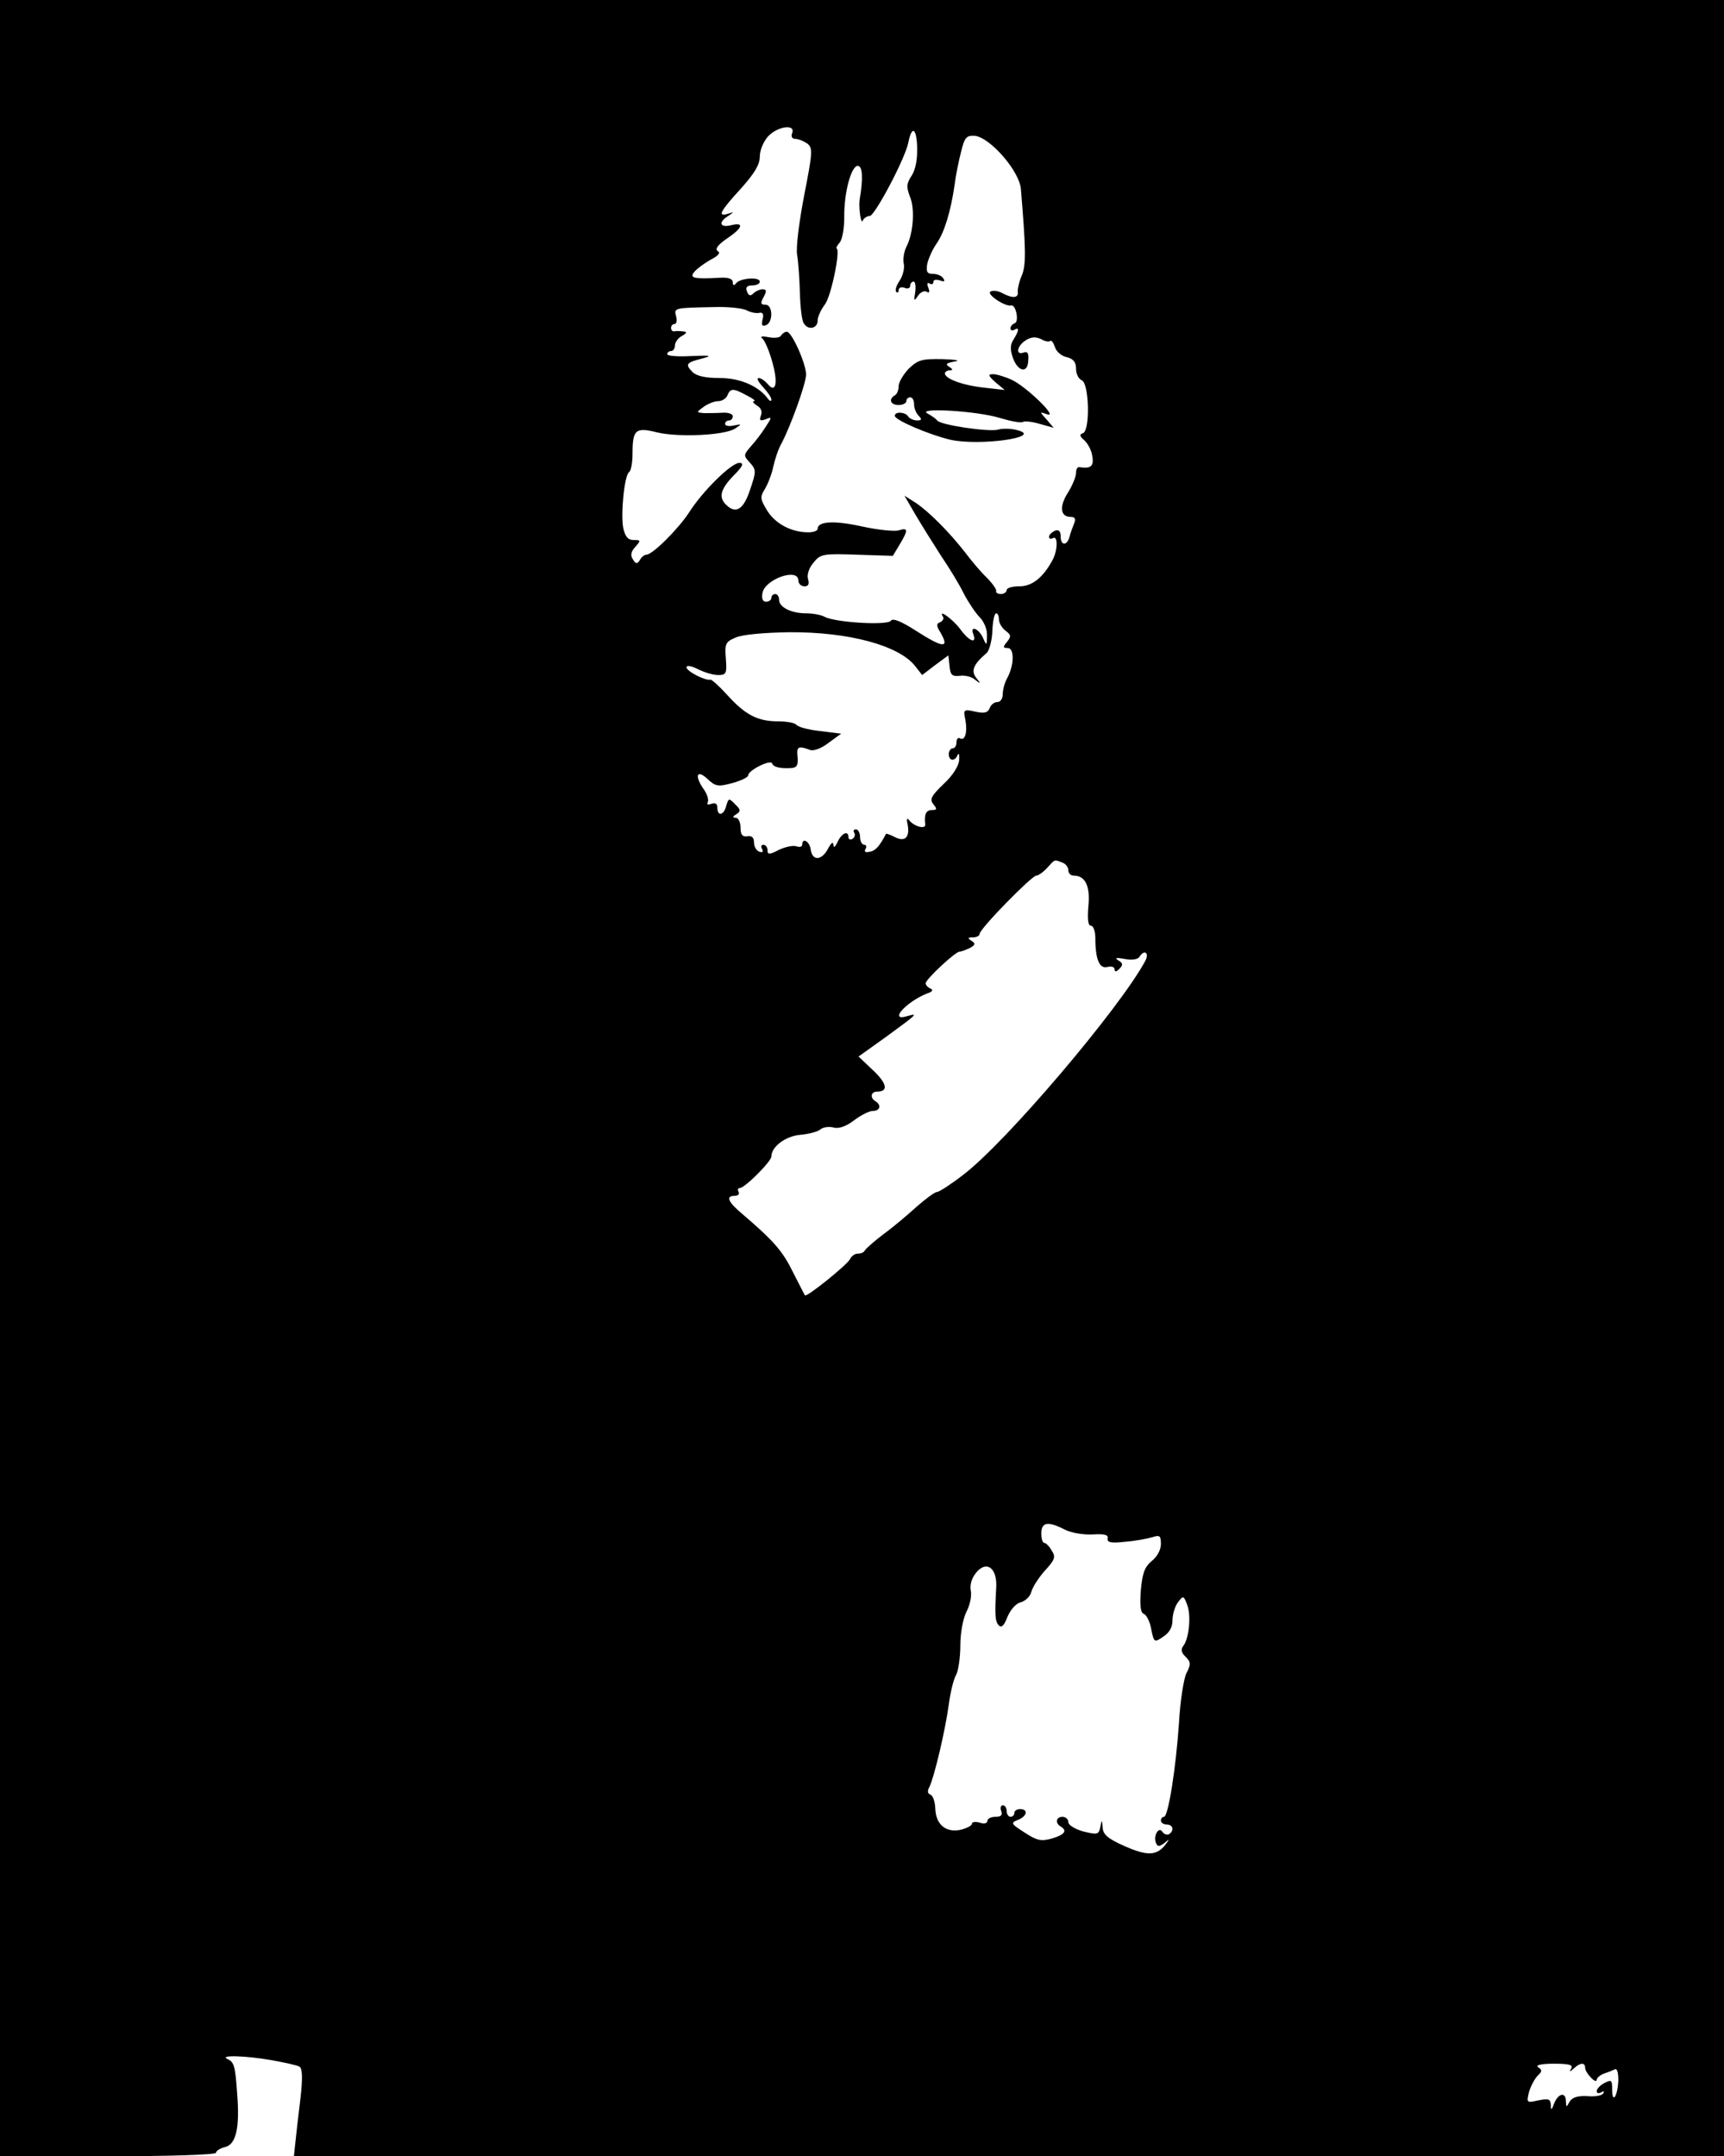 <?xml version="1.0" standalone="no"?>
<!DOCTYPE svg PUBLIC "-//W3C//DTD SVG 20010904//EN"
 "http://www.w3.org/TR/2001/REC-SVG-20010904/DTD/svg10.dtd">
<svg version="1.0" xmlns="http://www.w3.org/2000/svg"
 width="447pt" height="559pt" viewBox="0 0 447 559"
 preserveAspectRatio="xMidYMid meet">
<g transform="translate(0,559) scale(0.1,-0.1)"
fill="#000000" stroke="none">
<path d="M0 2795 l0 -2795 280 0 c157 0 280 4 280 9 0 5 11 12 24 15 28 7 38
50 31 137 -5 74 -8 83 -25 91 -24 11 47 9 115 -3 33 -6 66 -13 72 -17 7 -5 8
-30 2 -82 -5 -41 -11 -92 -13 -113 l-4 -37 1854 0 1854 0 0 2795 0 2795 -2235
0 -2235 0 0 -2795z m2054 2450 c-4 -9 0 -15 8 -15 8 0 22 -6 31 -12 15 -12 14
-22 -8 -135 -13 -68 -22 -137 -18 -155 3 -18 6 -62 7 -98 1 -36 5 -71 10 -78
11 -19 36 -14 36 7 0 10 9 29 19 42 16 21 41 142 30 145 -2 0 1 7 8 15 7 8 12
37 12 65 -1 64 18 134 35 134 13 0 14 -34 5 -87 -3 -19 3 -67 8 -55 2 6 11 12
18 12 13 0 92 149 100 190 9 45 21 39 23 -10 1 -33 -4 -59 -14 -75 -14 -21
-14 -30 -5 -54 14 -32 9 -97 -9 -131 -6 -12 -9 -31 -7 -42 3 -11 -1 -31 -10
-45 -9 -13 -13 -26 -9 -30 3 -3 6 -1 6 5 0 6 7 9 15 6 8 -4 15 -1 15 5 0 6 4
11 9 11 4 0 6 -12 4 -27 -4 -24 -3 -25 7 -10 6 9 16 14 22 11 8 -5 9 -1 5 10
-4 10 -3 15 3 11 6 -3 10 -2 10 4 0 6 7 7 17 4 11 -4 14 -3 9 5 -4 7 -16 12
-27 12 -15 0 -18 5 -15 25 3 14 13 37 24 53 21 30 37 84 47 152 3 25 11 64 17
87 9 37 14 42 35 41 40 -4 116 -91 120 -138 13 -157 14 -197 2 -225 -7 -16
-11 -36 -10 -42 2 -16 -14 -17 -40 -3 -11 6 -24 8 -31 4 -11 -7 39 -40 54 -36
12 3 21 -42 9 -46 -6 -2 -11 -8 -11 -13 0 -6 5 -7 10 -4 13 8 13 -1 -2 -25 -9
-13 -9 -27 -2 -47 13 -37 39 -42 40 -8 2 19 -2 25 -12 21 -22 -8 -17 18 6 32
14 9 26 9 39 3 10 -6 21 -8 24 -5 3 3 8 -4 12 -15 3 -12 17 -24 31 -27 17 -4
24 -13 24 -30 0 -14 7 -27 15 -30 19 -8 22 -130 3 -137 -10 -3 -9 -8 3 -18 9
-8 19 -26 21 -41 5 -27 -4 -34 -34 -29 -5 0 -8 -6 -8 -15 0 -9 -9 -32 -21 -51
-23 -36 -20 -63 7 -63 11 0 14 -5 9 -17 -4 -10 -10 -26 -12 -35 -7 -24 -23
-23 -23 2 0 13 -5 18 -15 14 -8 -4 -15 -10 -15 -16 0 -5 5 -6 10 -3 13 8 13
-31 -1 -57 -25 -46 -53 -68 -86 -68 -18 0 -33 -4 -33 -10 0 -5 -7 -10 -15 -10
-8 0 -14 4 -12 8 1 4 -10 20 -25 35 -15 14 -39 43 -55 64 -41 53 -94 106 -128
129 l-30 19 29 -50 c16 -27 46 -75 66 -106 21 -31 48 -75 59 -98 12 -23 31
-51 41 -61 11 -11 20 -32 19 -47 0 -28 -1 -28 -11 -5 -12 24 -34 31 -24 7 9
-26 -12 -17 -35 15 -20 26 -58 53 -44 31 3 -5 -1 -11 -7 -14 -10 -3 -11 -9 0
-26 25 -43 8 -42 -65 5 -36 23 -58 32 -63 25 -7 -13 -144 -5 -172 10 -9 5 -31
9 -48 9 -39 0 -70 16 -70 35 0 8 -4 15 -10 15 -5 0 -10 -4 -10 -10 0 -5 -6
-10 -14 -10 -8 0 -12 8 -9 23 7 36 93 66 93 32 0 -8 7 -15 16 -15 10 0 13 6 9
19 -3 11 2 28 14 42 18 23 25 24 113 21 l93 -3 18 30 c22 37 22 44 -3 36 -11
-3 -53 1 -94 10 -72 16 -116 14 -116 -6 0 -5 -11 -9 -24 -9 -44 0 -85 22 -106
55 -19 31 -20 36 -7 57 8 13 18 39 22 58 4 19 13 46 21 60 24 45 64 156 64
179 0 28 -37 111 -50 111 -5 0 -12 -5 -15 -10 -3 -6 -18 -7 -33 -4 -15 3 -22
2 -16 -3 6 -4 18 -31 26 -60 16 -55 10 -85 -12 -58 -7 8 -17 15 -23 15 -6 0
-1 -10 11 -23 12 -13 22 -27 22 -33 0 -5 -4 -4 -8 1 -23 33 -72 55 -125 55
-38 0 -61 5 -72 16 -19 20 -16 24 27 35 26 7 20 8 -29 6 -35 -2 -63 0 -63 5 0
4 5 8 10 8 6 0 10 7 10 15 0 7 8 19 18 24 14 8 14 11 2 12 -8 1 -18 1 -22 0
-5 0 -8 3 -8 9 0 6 4 10 9 10 5 0 7 9 4 20 -6 22 -6 22 102 24 33 1 69 -3 80
-8 11 -6 26 -9 34 -7 9 2 12 -4 8 -18 -3 -14 -1 -18 9 -14 19 7 18 53 -1 53
-13 0 -14 4 -5 20 8 15 8 20 -3 20 -7 0 -18 -5 -24 -11 -7 -7 -12 -6 -16 5 -5
11 0 16 13 16 11 0 20 4 20 10 0 13 -53 9 -62 -5 -5 -6 -8 -5 -8 3 0 9 -11 13
-32 12 -70 -4 -82 -1 -67 16 7 8 26 22 42 31 20 10 26 18 18 22 -8 5 0 16 23
32 42 28 47 44 11 35 -29 -7 -33 8 -7 24 16 11 16 11 0 6 -29 -9 -21 6 32 64
36 40 50 63 50 84 0 17 10 40 22 53 25 26 71 32 62 8z m-118 -680 c16 -8 25
-15 19 -15 -5 0 -2 -5 7 -11 11 -6 15 -16 11 -26 -5 -13 -2 -15 12 -10 17 7
17 6 0 -20 -10 -16 -27 -38 -38 -50 -19 -22 -20 -24 -3 -42 17 -19 17 -23 1
-70 -17 -52 -37 -65 -63 -39 -19 19 -14 40 20 75 24 24 28 33 15 33 -21 0 -95
-73 -130 -128 -28 -43 -95 -110 -111 -110 -5 0 -13 -6 -17 -14 -7 -11 -11 -10
-18 2 -7 10 -5 20 6 32 15 17 15 18 -4 18 -15 0 -22 9 -27 31 -7 37 3 137 15
145 5 3 9 24 9 47 0 64 8 70 64 56 54 -13 174 -8 202 10 18 12 18 12 -3 8 -13
-3 -23 -1 -23 4 0 5 5 9 10 9 6 0 10 5 10 11 0 6 -12 10 -27 9 -16 -1 -37 -1
-48 -1 -20 2 -20 2 -1 16 11 8 28 15 38 15 10 0 21 7 24 15 8 19 15 19 50 0z
m654 -581 c0 -9 8 -22 17 -29 15 -11 15 -15 4 -29 -11 -13 -11 -16 2 -16 17 0
17 -43 -1 -77 -7 -12 -12 -31 -12 -42 0 -12 -6 -21 -14 -21 -8 0 -17 -7 -20
-16 -5 -12 -14 -14 -37 -9 -30 7 -32 6 -26 -21 6 -32 -1 -56 -14 -48 -5 3 -9
-2 -9 -10 0 -9 -4 -16 -10 -16 -5 0 -10 -7 -10 -15 0 -18 16 -20 23 -2 3 6 5
1 4 -13 -1 -15 -16 -40 -40 -62 -33 -32 -37 -40 -27 -53 10 -12 10 -15 -4 -15
-15 0 -20 -11 -17 -37 2 -14 -29 -6 -42 11 -5 7 -7 2 -4 -10 7 -34 -6 -48 -33
-34 -12 6 -22 10 -23 8 -16 -31 -27 -44 -42 -46 -11 -3 -15 0 -11 7 4 6 2 11
-3 11 -6 0 -11 9 -11 20 0 11 -5 20 -11 20 -5 0 -8 -4 -4 -9 3 -5 1 -12 -5
-16 -5 -3 -10 -1 -10 4 0 19 -17 12 -28 -11 -7 -15 -11 -17 -11 -8 -1 9 -6 5
-14 -10 -16 -31 -41 -33 -45 -2 -3 21 -22 32 -22 12 0 -5 -7 -7 -15 -4 -8 3
-28 -1 -45 -9 -25 -13 -30 -13 -30 -1 0 8 -5 14 -11 14 -5 0 -7 -5 -3 -11 4
-7 1 -10 -7 -7 -8 3 -14 13 -14 24 0 13 -6 18 -17 16 -13 -2 -18 4 -18 23 0
14 -6 25 -12 25 -9 0 -9 3 1 9 12 8 12 12 -3 26 -16 17 -17 16 -23 -4 -6 -25
-23 -28 -23 -5 0 10 -5 14 -16 10 -8 -3 -12 -2 -9 4 3 6 -1 20 -9 32 -26 36
-20 55 8 29 21 -20 28 -21 65 -11 22 6 41 15 41 20 0 13 58 42 62 31 3 -10 22
-14 51 -12 13 1 17 8 15 29 -3 27 2 29 32 18 9 -4 30 4 48 18 l33 24 -56 7
c-30 3 -57 11 -60 16 -4 5 -25 9 -48 9 -53 0 -85 17 -132 69 -20 22 -40 40
-43 39 -14 -3 -62 22 -62 32 0 6 12 4 30 -5 16 -8 39 -15 52 -15 21 0 23 4 20
43 -3 38 -1 43 25 54 17 8 75 13 139 14 154 1 285 -34 327 -88 l18 -23 34 26
34 25 3 -28 c2 -23 7 -27 26 -25 13 2 31 -2 40 -10 15 -12 16 -11 3 5 -14 18
-7 35 27 64 7 6 14 32 15 57 1 25 5 46 10 46 4 0 7 -7 7 -16z m164 -630 c9 -3
16 -12 16 -20 0 -8 6 -14 14 -14 30 0 43 -27 38 -79 -3 -34 -1 -51 7 -51 6 0
11 -15 11 -32 0 -56 11 -80 31 -75 11 3 19 0 19 -6 0 -7 4 -7 12 1 10 10 10
15 -2 22 -11 7 -6 8 16 4 19 -4 34 -1 38 5 13 21 27 11 15 -11 -66 -122 -360
-469 -472 -554 -31 -24 -62 -44 -67 -44 -6 0 -29 -17 -53 -38 -23 -21 -62 -54
-87 -72 -25 -19 -46 -38 -48 -42 -2 -5 -10 -8 -18 -8 -8 0 -17 -7 -20 -14 -6
-14 -114 -101 -117 -94 -1 1 -15 29 -31 60 -27 55 -50 81 -128 148 -41 34 -48
50 -22 50 8 0 12 5 9 10 -3 6 -2 10 3 10 13 0 82 69 82 82 0 25 37 53 75 56
22 2 45 8 52 14 7 6 23 8 34 5 14 -4 33 3 54 19 17 13 39 24 48 24 19 0 23 15
7 25 -15 9 -12 25 4 25 30 0 26 21 -10 55 l-38 36 70 50 c82 60 86 63 57 55
-51 -16 -4 37 52 59 13 4 15 9 8 12 -7 3 -13 9 -13 14 0 10 80 85 89 82 3 0
14 4 25 9 15 8 16 12 5 19 -11 7 -10 9 4 9 9 0 17 4 17 9 0 13 135 151 147
151 5 0 18 9 28 20 21 23 18 22 39 14z m6 -1729 c17 -9 49 -14 72 -13 32 2 42
-1 40 -10 -2 -11 9 -13 45 -9 26 2 58 8 71 12 19 6 22 4 22 -18 0 -15 -10 -33
-24 -44 -18 -15 -24 -31 -28 -75 -3 -41 -1 -59 8 -62 7 -3 16 -21 19 -40 7
-34 8 -35 31 -19 16 10 24 25 24 42 0 15 6 36 14 47 14 18 15 18 24 -6 11 -28
5 -88 -10 -107 -7 -9 -5 -18 6 -28 14 -14 14 -20 2 -43 -7 -15 -16 -72 -19
-127 -8 -119 -28 -245 -39 -245 -4 0 -8 -4 -8 -10 0 -5 7 -10 15 -10 17 0 20
-16 6 -25 -5 -3 -13 0 -17 6 -9 15 -24 -9 -17 -28 4 -11 8 -11 22 -1 14 12 14
11 3 -4 -23 -29 -47 -30 -106 -4 -43 19 -56 30 -57 48 -2 22 -2 22 -6 2 -4
-20 -7 -21 -44 -12 -22 6 -39 17 -39 24 0 8 -7 14 -15 14 -17 0 -20 -16 -5
-25 18 -11 11 -21 -22 -31 -28 -8 -39 -6 -71 15 -36 23 -37 25 -18 33 24 9 28
28 6 28 -8 0 -15 -4 -15 -10 0 -5 -4 -10 -10 -10 -5 0 -10 7 -10 15 0 8 -4 15
-10 15 -5 0 -7 -7 -4 -15 4 -10 0 -15 -15 -15 -12 0 -21 -5 -21 -11 0 -6 -9
-8 -20 -4 -11 3 -20 2 -20 -3 0 -5 -14 -12 -31 -16 -38 -7 -63 15 -64 57 -1
17 -6 32 -13 35 -7 2 -8 9 -2 20 12 24 41 146 50 213 4 30 12 65 19 77 6 11
11 46 11 77 0 32 7 69 16 87 9 17 14 41 11 55 -3 14 3 33 14 46 27 33 55 12
52 -39 -4 -71 -3 -88 7 -98 7 -7 14 1 22 22 8 19 22 35 34 38 12 3 25 15 28
27 3 12 19 37 35 55 26 28 29 36 18 52 -6 11 -15 20 -19 20 -5 0 -8 11 -8 25
0 29 17 32 60 10z m1314 -1397 c-6 -10 -4 -10 7 0 16 15 29 16 29 1 0 -6 7
-17 15 -25 8 -9 15 -11 15 -6 0 5 8 12 18 16 9 3 22 8 28 11 7 4 10 -7 10 -29
-2 -41 -16 -62 -16 -22 0 24 -2 25 -20 16 -11 -6 -20 -15 -20 -21 0 -6 5 -7
12 -3 6 4 8 3 5 -3 -4 -6 -22 -9 -42 -7 -24 1 -38 -3 -45 -14 -9 -16 -9 -16
-10 1 0 24 -19 21 -30 -5 -7 -19 -9 -20 -9 -5 -1 16 -6 17 -32 12 -31 -7 -31
-6 -25 20 4 15 14 34 22 43 13 12 13 16 2 23 -8 5 8 9 40 9 40 0 51 -3 46 -12z"/>
<path d="M2356 4634 c-14 -15 -26 -35 -26 -45 0 -10 -4 -21 -10 -24 -17 -10
-11 -25 10 -25 11 0 20 5 20 10 0 6 5 10 10 10 6 0 10 -8 10 -18 0 -10 5 -23
12 -30 9 -9 8 -12 -4 -12 -9 0 -20 5 -23 10 -7 12 -35 14 -35 2 0 -11 89 -49
144 -62 77 -17 245 7 173 25 -15 4 -37 5 -50 1 -24 -6 -149 12 -157 24 -3 4
-14 12 -25 18 -31 16 129 7 189 -12 27 -8 53 -13 58 -10 4 3 24 1 44 -5 l36
-10 -18 21 c-19 21 -19 21 1 14 31 -11 -53 71 -91 89 -17 8 -40 15 -49 15 -14
0 -13 -4 6 -21 l24 -20 -53 6 c-56 6 -102 23 -102 37 0 4 6 8 13 8 8 0 8 3 -2
9 -11 7 -7 10 15 14 16 2 1 5 -32 6 -54 1 -64 -2 -88 -25z"/>
</g>
</svg>
